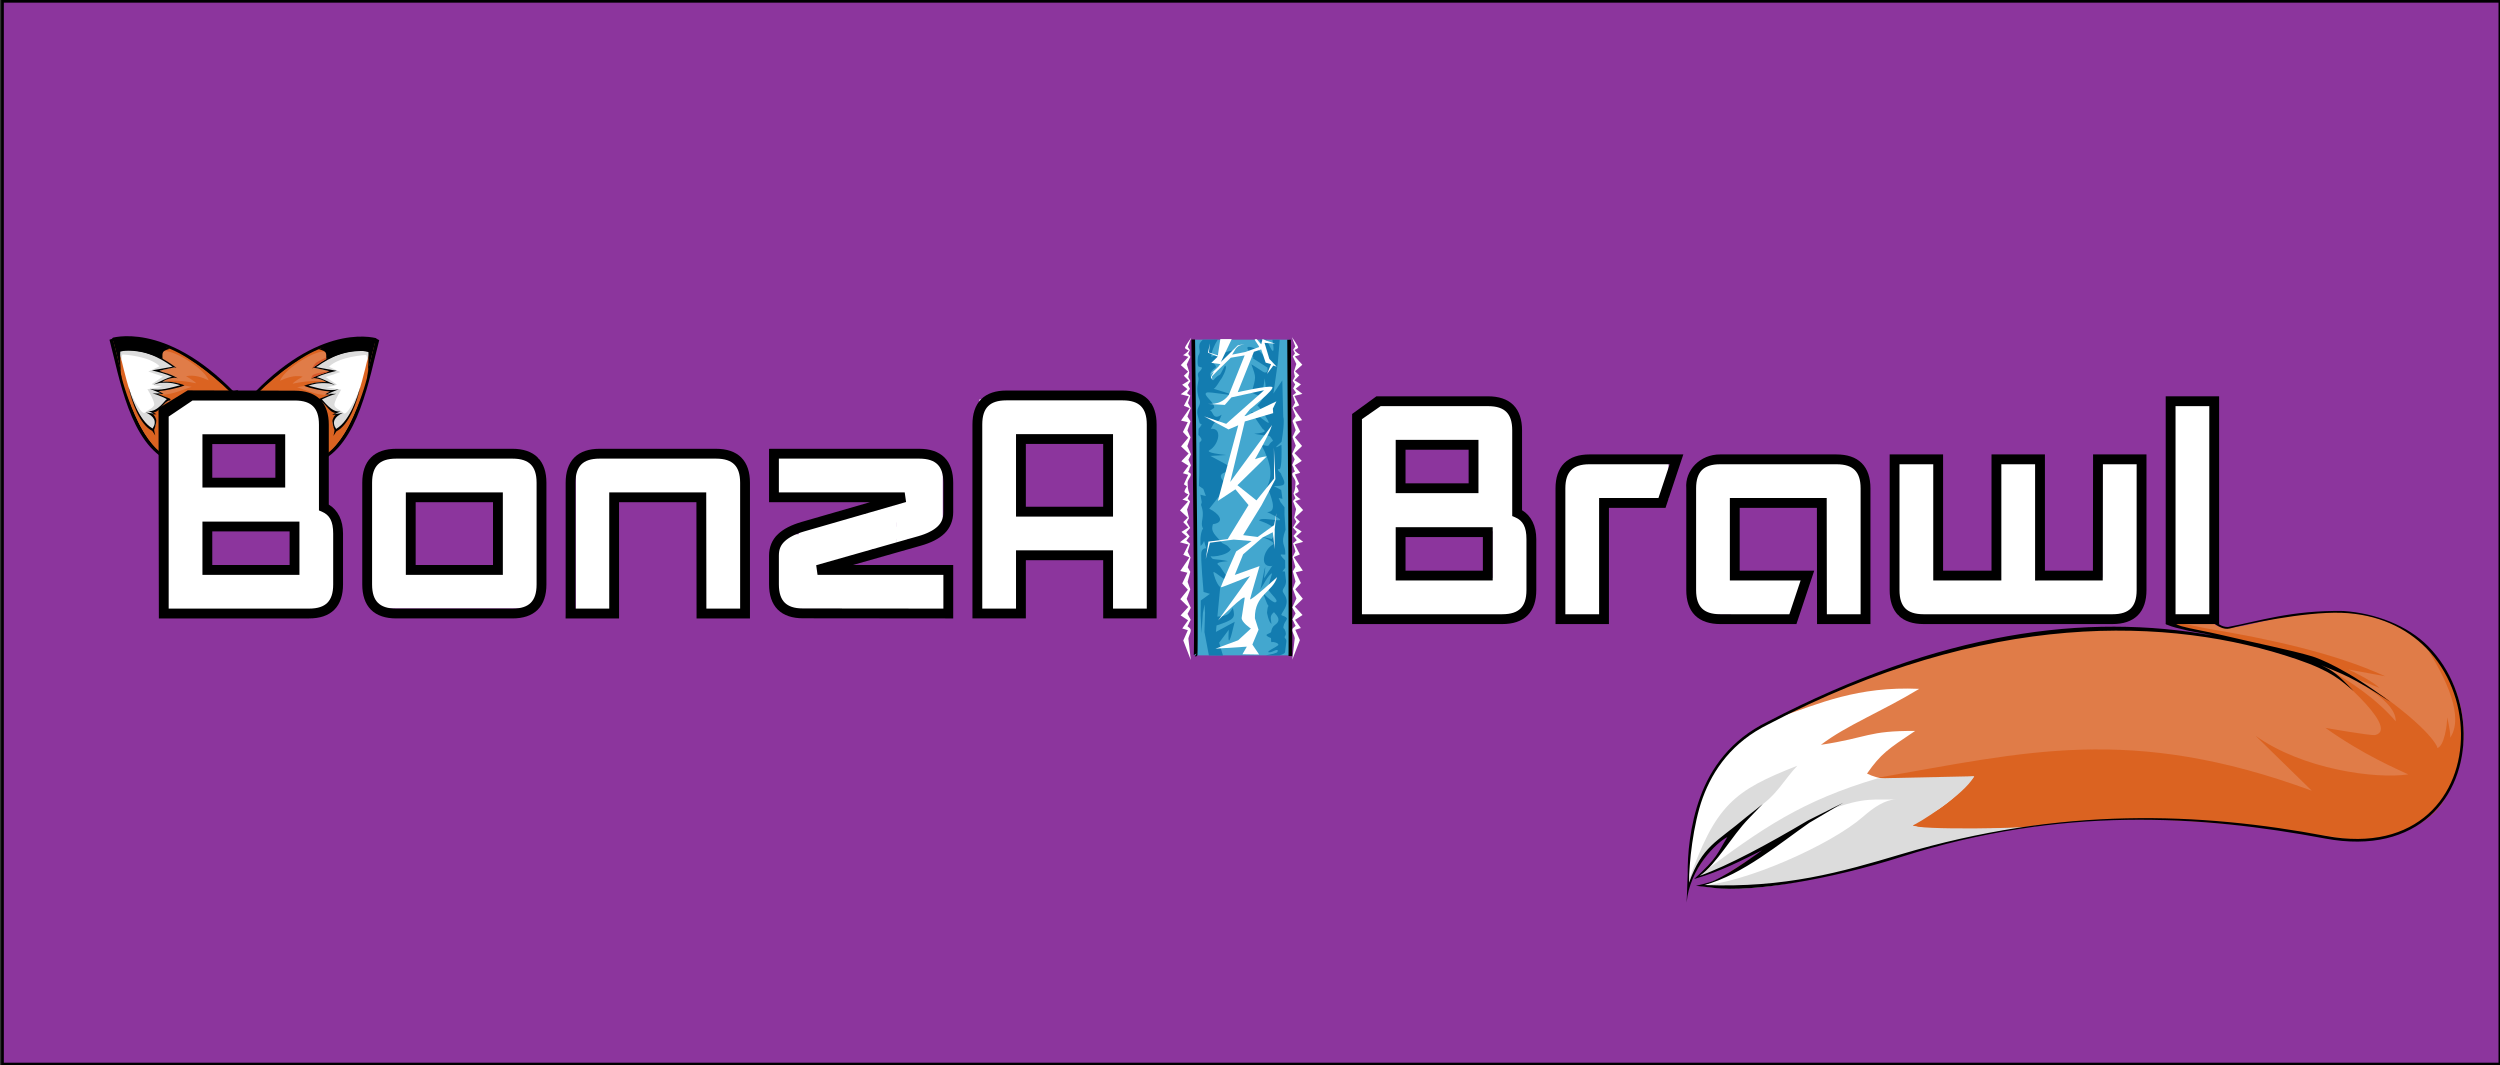<?xml version="1.0" encoding="UTF-8" standalone="no"?>
<!-- Created with Inkscape (http://www.inkscape.org/) -->

<svg
   xmlns:dc="http://purl.org/dc/elements/1.1/"
   xmlns:cc="http://creativecommons.org/ns#"
   xmlns:rdf="http://www.w3.org/1999/02/22-rdf-syntax-ns#"
   xmlns:svg="http://www.w3.org/2000/svg"
   xmlns="http://www.w3.org/2000/svg"
   xmlns:sodipodi="http://sodipodi.sourceforge.net/DTD/sodipodi-0.dtd"
   xmlns:inkscape="http://www.inkscape.org/namespaces/inkscape"
   width="941"
   height="401"
   viewBox="0 0 941 401"
   id="svg2"
   version="1.1"
   inkscape:version="0.48.4 r9939"
   sodipodi:docname="bonzailogo.svg">
  <rect x="0" y="0" width="941" height="401" fill="#333333" stroke="none"/>
  <defs
     id="defs4" />
  <sodipodi:namedview
     id="base"
     pagecolor="#ffffff"
     bordercolor="#666666"
     borderopacity="1.0"
     inkscape:pageopacity="0.0"
     inkscape:pageshadow="2"
     inkscape:zoom="2.8284271"
     inkscape:cx="87.139323"
     inkscape:cy="245.73053"
     inkscape:document-units="px"
     inkscape:current-layer="layer3"
     showgrid="false"
     units="pt"
     inkscape:window-width="1855"
     inkscape:window-height="1056"
     inkscape:window-x="65"
     inkscape:window-y="24"
     inkscape:window-maximized="1"
     showguides="true"
     inkscape:guide-bbox="true"
     height="297.64pt"
     fit-margin-top="0"
     fit-margin-left="0"
     fit-margin-right="0"
     fit-margin-bottom="0" />
  <g
     inkscape:groupmode="layer"
     id="layer3"
     inkscape:label="bg1"
     transform="translate(39.5,-0.5)"
     style="display:inline">
    <rect
       style="fill:#8c359d;fill-opacity:1;stroke:#000000;stroke-opacity:1"
       id="rect4165"
       width="940"
       height="400"
       x="-901.442"
       y="1"
       transform="scale(-1,1)" />
  </g>
  <g
     inkscape:groupmode="layer"
     id="layer4"
     inkscape:label="bg2"
     style="display:none"
     transform="translate(39.5,-0.5)">
    <rect
       style="fill:#5bcf46;fill-opacity:1;stroke:#000000;stroke-opacity:1"
       id="rect4168"
       width="892"
       height="390"
       x="-6"
       y="-3" />
    <rect
       style="fill:#ffffff;fill-opacity:1;stroke:none"
       id="rect3915"
       width="15.733"
       height="55.861"
       x="175.893"
       y="175.066"
       transform="translate(0,-4.2857143e-6)" />
    <rect
       style="fill:#ffffff;fill-opacity:1;stroke:none"
       id="rect3917"
       width="60.811"
       height="13.258"
       x="178.721"
       y="173.298"
       transform="translate(0,-4.2857143e-6)" />
    <rect
       style="fill:#ffffff;fill-opacity:1;stroke:none"
       id="rect3919"
       width="15.91"
       height="47.023"
       x="225.037"
       y="184.612"
       transform="translate(0,-4.2857143e-6)" />
    <rect
       style="fill:#ffffff;fill-opacity:1;stroke:none"
       id="rect4036"
       width="16.087"
       height="55.685"
       x="558.438"
       y="175.773"
       transform="translate(0,-4.2857143e-6)" />
    <rect
       style="fill:#ffffff;fill-opacity:1;stroke:none"
       id="rect4040"
       width="34.648"
       height="14.142"
       x="561.266"
       y="172.591"
       transform="translate(0,-4.2857143e-6)" />
    <rect
       style="fill:#ffffff;fill-opacity:1;stroke:none"
       id="rect4044"
       width="5.127"
       height="13.081"
       x="594.5"
       y="170.116"
       transform="translate(0,-4.2857143e-6)" />
    <rect
       style="fill:#ffffff;fill-opacity:1;stroke:none"
       id="rect4056"
       width="17.147"
       height="58.69"
       x="683.065"
       y="171.176"
       transform="translate(0,-4.2857143e-6)"
       ry="5.127" />
    <rect
       style="fill:#ffffff;fill-opacity:1;stroke:none"
       id="rect4058"
       width="83.085"
       height="16.971"
       x="692.611"
       y="214.31"
       transform="translate(0,-4.2857143e-6)"
       ry="5.127" />
    <rect
       style="fill:#ffffff;fill-opacity:1;stroke:none"
       id="rect4060"
       width="15.556"
       height="47.553"
       x="722.84"
       y="171.176"
       transform="translate(0,-4.2857143e-6)"
       ry="5.127" />
    <rect
       style="fill:#ffffff;fill-opacity:1;stroke:none"
       id="rect4062"
       width="15.733"
       height="52.326"
       x="761.024"
       y="171.176"
       transform="translate(0,-4.2857143e-6)"
       ry="5.127" />
    <rect
       style="fill:#ffffff;fill-opacity:1;stroke:none"
       id="rect4064"
       width="16.794"
       height="84.146"
       x="786.656"
       y="148.372"
       transform="translate(0,-4.2857143e-6)"
       ry="5.127" />
    <rect
       y="-3"
       x="-6"
       height="390"
       width="892"
       id="rect4179"
       style="fill:#5bcf46;fill-opacity:1;stroke:#000000;stroke-opacity:1" />
  </g>
  <g
     inkscape:groupmode="layer"
     id="layer2"
     inkscape:label="Ears"
     style="display:inline"
     transform="translate(39.5,-0.5)">
    <path
       style="fill:#e07c48;fill-opacity:1;fill-rule:evenodd;stroke:#000000;stroke-width:1.361;stroke-linecap:butt;stroke-linejoin:miter;stroke-miterlimit:4;stroke-opacity:1;stroke-dasharray:none"
       d="m 56.873,148.64 c 25.937,-26.66 45.638,-20.04 45.643,-20.031 -3.606,13.634 -7.633,39.032 -22.589,45.33 -4.503,-10.467 -16.125,-23.634 -23.054,-25.299 z"
       id="path3362"
       inkscape:connector-curvature="0"
       sodipodi:nodetypes="cccc" />
    <path
       style="fill:#db6321;fill-opacity:1;fill-rule:evenodd;stroke:none"
       d="m 82.922,132.888 c -2.998,-0.91 -14.93,5.837 -17.038,10.934 2.523,-1.138 5.331,-2.215 8.538,-1.572 -3.054,1.763 -4.175,2.81 -3.621,2.634 2.046,-0.372 7.676,-1.609 12.861,-0.542 l -11.335,1.895 c 5.141,1.735 8.304,3.417 12.585,2.745 -2.092,1.684 -5.461,3.946 -8.557,3.967 3.351,0.927 6.109,-3.557 11.376,-0.381 l 0.044,5.551 12.138,-24.998 -0.992,8.443 c -1.605,7.356 -8.964,28.647 -18.446,31.199 -5.813,-9.127 -11.749,-20.094 -23.306,-23.92 8.276,-8.264 19.402,-16.111 25.33,-17.524 z"
       id="path4178"
       inkscape:connector-curvature="0"
       sodipodi:nodetypes="cccccccccccccccc" />
    <path
       style="fill:#ffffff;fill-opacity:1;fill-rule:evenodd;stroke:none"
       d="m 83.461,135.77 7.106,-3.16 9.012,-0.054 c -1.74,6.775 -5.246,25.888 -12.685,29.615 -1.897,-1.756 -1.614,-4.86 1.945,-6.024 0.211,-0.069 -2.427,0.491 -2.443,0.27 -0.081,-0.032 1.797,-1.009 1.712,-0.943 -2.163,1.665 -5.546,-4.03 -7.502,-4.211 0.818,-0.681 3.806,-1.643 4.493,-2.271 0.226,-0.207 -1.508,-0.124 -1.437,-0.269 -0.145,-0.142 0.915,-0.596 1.107,-0.62 2.707,-0.351 -6.097,-1.745 -8.77,-2.442 2.266,-1.045 4.879,-1.515 7.925,-1.268 -1.186,-0.842 -2.742,-1.44 -4.581,-1.766 0.523,-1.334 8.177,-2.242 4.799,-2.574 l -5.188,-1.222 z"
       id="path4176"
       inkscape:connector-curvature="0"
       sodipodi:nodetypes="ccccscscscscccccc" />
    <path
       style="fill:#dcdcdc;fill-opacity:1;stroke:none"
       d="m 98.611,136.733 c -0.139,0.46 0.487,-1.297 -0.3,-2.632 0,0 -10.091,0.505 -13.975,4.444 l 4.243,1.989 -5.48,1.9 4.231,2.839 c -1.315,0.689 -2.629,0.67 -3.944,1.006 l 5.538,0.913 c 0,0 -2.847,4.572 -2.532,5.915 0.243,1.039 2.276,1.967 2.276,1.967 0,0 1.001,0.816 1.308,0.992 1.555,0.891 5.844,-8.653 5.738,-8.738 -0.672,3.041 -3.199,11.012 -8.887,14.928 -0.514,-1.504 -1.342,-2.661 -0.118,-4.77 0.145,-0.249 0.635,-0.607 0.5,-0.839 -0.076,-0.13 -0.787,-0.13 -0.798,-0.269 -0.017,-0.218 0.498,-0.575 0.428,-0.674 -0.255,-0.362 -0.783,-0.016 -0.959,-0.207 -2.448,-2.65 -3.951,-3.072 -4.323,-4.786 -0.185,-0.851 4.045,-0.9 3.798,-1.732 -0.053,-0.178 -1.576,0.082 -1.632,-0.095 -0.097,-0.306 1.477,-0.785 1.277,-1.04 -0.344,-0.438 -8.684,-1.28 -8.505,-2.224 0.161,-0.847 7.774,-1.306 7.38,-1.432 -0.309,-0.099 -4.626,-1.461 -4.609,-1.786 0.043,-0.809 5.869,-1.544 5.927,-2.351 0.042,-0.588 -5.975,-0.781 -6.513,-1.242 l 12.021,-7.336 c 4.362,0.301 10.915,-4.659 7.911,5.259 z"
       id="path4063"
       inkscape:connector-curvature="0"
       sodipodi:nodetypes="ccccccccscsccsssssssssssssccsc" />
    <path
       style="fill:#000000;fill-opacity:1;fill-rule:evenodd;stroke:none"
       d="m 101.884,128.717 c -10.136,-1.262 -13.263,-0.656 -21.358,3.223 2.866,0.858 2.877,1.098 2.762,3.896 4.933,-2.148 10.615,-4.298 15.882,-2.814 0,0 0.174,6.32 -0.575,10.857 1.384,-5.766 -0.987,1.002 3.288,-15.163 z"
       id="path4174"
       inkscape:connector-curvature="0"
       sodipodi:nodetypes="cccccc" />
    <path
       sodipodi:nodetypes="cccccccccccccscscccccccccscccccccccccccccccccccccccccc"
       inkscape:connector-curvature="0"
       id="path4172"
       d="m 98.94,132.141 c -9.064,-0.369 -14.048,2.078 -20.207,6.433 -0.012,0.007 -0.759,0.555 -0.66,0.612 -0.051,0.044 0.659,-0.342 0.656,-0.275 2.017,0.399 4.019,0.925 5.719,1.279 -2.026,1.082 -3.185,0.652 -6.907,2.835 -0.054,0.034 1.306,-0.267 1.287,-0.207 1.33,0.123 3.312,0.667 4.535,1.507 -3.872,-0.135 -5.782,0.526 -7.745,1.118 -0.023,0.004 -0.045,0.012 -0.066,0.023 -0.012,0.007 -0.024,0.017 -0.035,0.027 -0.043,0.038 -0.526,0.168 -0.536,0.225 2.415,1.053 7.351,1.972 9.741,2.165 0,0 -1.318,0.697 -1.779,1.004 -0.217,0.144 2.068,-0.035 1.859,0.123 -0.169,0.127 -4.174,1.577 -4.341,1.71 -0.479,0.381 0.387,-0.208 -0.111,0.173 -0.016,0.017 -0.029,0.037 -0.039,0.058 -0.02,0.026 -0.035,0.057 -0.043,0.089 -0.01,0.03 -0.014,0.061 -0.012,0.093 0.01,0.052 0.037,0.1 0.077,0.136 0.008,0.013 0.017,0.024 0.027,0.035 0.035,0.026 0.077,0.043 0.12,0.048 2.433,0.359 3.723,4.369 6.25,4.575 l -1.18,0.642 c 0,0 1.939,0.143 1.568,0.091 -0.723,-0.102 -1.553,1.813 -1.506,2.337 0.084,1.127 0.33,2.253 0.819,3.43 0.048,0.169 -0.423,2.149 -0.423,2.149 0.116,-0.174 0.995,-1.586 1.125,-1.735 4.705,-2.329 7.759,-10.841 8.964,-16.596 -0.947,3.148 -3.719,12.593 -9.081,15.691 -1.731,-2.599 -0.607,-4.589 2.569,-6.04 -0.029,0.058 -2.894,0.474 -3.012,0.39 -0.02,-0.006 2.116,-0.938 2.095,-0.937 -3.454,0.632 -6.539,-4.396 -6.99,-4.413 -0.135,-0.146 3.753,-1.87 5.379,-2.205 0.01,-0.03 -3.198,0.012 -3.2,-0.019 -0.004,-0.023 4.198,-1.701 4.198,-1.701 -4.141,0.956 -7.833,-0.512 -11.455,-1.341 1.825,-0.585 3.549,-1.17 7.526,-0.894 0.304,-0.01 2.437,0.65 2.41,0.565 -2.458,-1.083 -4.975,-2.546 -6.835,-2.853 2.393,-1.155 5.024,-1.772 7.559,-2.429 -0.051,-0.007 -2.496,-0.432 -2.548,-0.439 l -5.2,-0.94 c 5.886,-4.101 10.684,-6.391 19.398,-6.036 0.03,0.01 0.061,0.014 0.093,0.012 0.064,-0.024 0.118,-0.075 0.144,-0.138 0.02,-0.026 0.035,-0.057 0.043,-0.089 3.55e-4,-0.033 -0.006,-0.066 -0.019,-0.097 -0.017,-0.058 -0.056,-0.109 -0.108,-0.14 -0.035,-0.026 -0.077,-0.042 -0.12,-0.047 z"
       style="font-size:medium;font-style:normal;font-variant:normal;font-weight:normal;font-stretch:normal;text-indent:0;text-align:start;text-decoration:none;line-height:normal;letter-spacing:normal;word-spacing:normal;text-transform:none;direction:ltr;block-progression:tb;writing-mode:lr-tb;text-anchor:start;baseline-shift:baseline;color:#000000;fill:#000000;fill-opacity:1;stroke:none;stroke-width:0.5;marker:none;visibility:visible;display:inline;overflow:visible;enable-background:accumulate;font-family:Sans;-inkscape-font-specification:Sans" />
    <path
       style="fill:#d6572b;fill-opacity:1;stroke:none"
       d="m 84.625,140.188 c 0,0.114 -4.506,0.508 -6.22,1.377 -0.489,0.248 -0.826,1.42 -0.826,1.42 l 1.39,-0.641 c 3.894,-1.636 3.615,-1.26 5.656,-2.156 z"
       id="path3963"
       inkscape:connector-curvature="0"
       sodipodi:nodetypes="csccc" />
    <path
       style="fill:#d6572b;fill-opacity:1;stroke:none;display:inline"
       d="m 83.281,135.639 c 0.001,0.156 0.067,-0.389 0.017,-0.557 -0.269,0.117 -2.904,1.245 -3.897,2.036 -0.428,0.341 -1.538,2.133 -1.538,2.133 l 1.629,-1.218 c 3.483,-2.214 1.971,-1.326 3.789,-2.394 z"
       id="path3963-6"
       inkscape:connector-curvature="0"
       sodipodi:nodetypes="ccscccc" />
    <path
       style="fill:#e07c48;fill-opacity:1;fill-rule:evenodd;stroke:#000000;stroke-width:1.361;stroke-linecap:butt;stroke-linejoin:miter;stroke-miterlimit:4;stroke-opacity:1;stroke-dasharray:none"
       d="M 48.071,148.484 C 22.134,121.824 2.434,128.444 2.429,128.453 c 3.606,13.634 7.633,39.032 22.589,45.33 4.503,-10.467 16.125,-23.634 23.054,-25.299 z"
       id="path3362-4"
       inkscape:connector-curvature="0"
       sodipodi:nodetypes="cccc" />
    <path
       style="fill:#db6321;fill-opacity:1;fill-rule:evenodd;stroke:none"
       d="m 22.023,132.731 c 2.998,-0.91 14.93,5.837 17.038,10.934 -2.523,-1.138 -5.331,-2.215 -8.538,-1.572 3.054,1.763 4.175,2.81 3.621,2.634 -2.046,-0.372 -7.676,-1.609 -12.861,-0.542 l 11.335,1.895 c -5.141,1.735 -8.304,3.417 -12.585,2.745 2.092,1.684 5.461,3.946 8.557,3.967 -3.351,0.927 -6.109,-3.557 -11.376,-0.381 l -0.044,5.551 -12.138,-24.998 0.992,8.443 c 1.605,7.356 8.964,28.647 18.446,31.199 5.813,-9.127 11.749,-20.094 23.306,-23.92 -8.276,-8.264 -19.402,-16.111 -25.33,-17.524 z"
       id="path4178-7"
       inkscape:connector-curvature="0"
       sodipodi:nodetypes="cccccccccccccccc" />
    <path
       style="fill:#ffffff;fill-opacity:1;fill-rule:evenodd;stroke:none"
       d="m 21.483,135.614 -7.106,-3.16 -9.012,-0.054 c 1.74,6.775 5.246,25.888 12.685,29.615 1.897,-1.756 1.614,-4.86 -1.945,-6.024 -0.211,-0.069 2.427,0.491 2.443,0.27 0.081,-0.032 -1.797,-1.009 -1.712,-0.943 2.163,1.665 5.546,-4.03 7.502,-4.211 -0.818,-0.681 -3.806,-1.643 -4.493,-2.271 -0.226,-0.207 1.508,-0.124 1.437,-0.269 0.145,-0.142 -0.915,-0.596 -1.107,-0.62 -2.707,-0.351 6.097,-1.745 8.77,-2.442 -2.266,-1.045 -4.879,-1.515 -7.925,-1.268 1.186,-0.842 2.742,-1.44 4.581,-1.766 -0.523,-1.334 -8.177,-2.242 -4.799,-2.574 l 5.188,-1.222 z"
       id="path4176-7"
       inkscape:connector-curvature="0"
       sodipodi:nodetypes="ccccscscscscccccc" />
    <path
       style="fill:#dcdcdc;fill-opacity:1;stroke:none;display:inline"
       d="m 6.602,133.915 c 0,0 10.091,0.505 13.975,4.444 l -4.243,1.989 5.48,1.9 -4.231,2.839 c 1.315,0.689 2.629,0.67 3.944,1.006 l -5.538,0.913 c 0,0 2.847,4.572 2.532,5.915 -0.243,1.039 -2.276,1.967 -2.276,1.967 0,0 -1.001,0.816 -1.308,0.992 -1.555,0.891 -5.844,-8.653 -5.738,-8.738 0.672,3.041 3.199,11.012 8.887,14.928 0.514,-1.504 1.342,-2.661 0.118,-4.77 -0.145,-0.249 -0.635,-0.607 -0.5,-0.839 0.076,-0.13 0.787,-0.13 0.798,-0.269 0.017,-0.218 -0.498,-0.575 -0.428,-0.674 0.255,-0.362 0.783,-0.016 0.959,-0.207 2.448,-2.65 3.951,-3.072 4.323,-4.786 0.185,-0.851 -4.045,-0.9 -3.798,-1.732 0.053,-0.178 1.576,0.082 1.632,-0.095 0.097,-0.306 -1.477,-0.785 -1.277,-1.04 0.344,-0.438 8.684,-1.28 8.505,-2.224 -0.161,-0.847 -7.774,-1.306 -7.38,-1.432 0.309,-0.099 4.626,-1.461 4.609,-1.786 -0.043,-0.809 -5.869,-1.544 -5.927,-2.351 -0.042,-0.588 5.975,-0.781 6.513,-1.242 L 14.213,131.288 c -4.362,0.301 -10.86,-4.714 -7.856,5.204 0.158,-1.15 -0.313,-1.554 0.244,-2.577 z"
       id="path4063-8"
       inkscape:connector-curvature="0"
       sodipodi:nodetypes="cccccccscsccssssssssssssscccc" />
    <path
       style="fill:#000000;fill-opacity:1;fill-rule:evenodd;stroke:none"
       d="m 3.061,128.56 c 10.136,-1.262 13.263,-0.656 21.358,3.223 -2.866,0.858 -2.877,1.098 -2.762,3.896 -4.933,-2.148 -10.615,-4.298 -15.882,-2.814 0,0 -0.174,6.32 0.575,10.857 -1.384,-5.766 0.987,1.002 -3.288,-15.163 z"
       id="path4174-0"
       inkscape:connector-curvature="0"
       sodipodi:nodetypes="cccccc" />
    <path
       sodipodi:nodetypes="cccccccccccccscscccccccccscccccccccccccccccccccccccccc"
       inkscape:connector-curvature="0"
       id="path4172-4"
       d="m 6.005,131.985 c 9.064,-0.369 14.048,2.078 20.207,6.433 0.012,0.007 0.759,0.555 0.66,0.612 0.051,0.044 -0.659,-0.342 -0.656,-0.275 -2.017,0.399 -4.019,0.925 -5.719,1.279 2.026,1.082 3.185,0.652 6.907,2.835 0.054,0.034 -1.306,-0.267 -1.287,-0.207 -1.33,0.123 -3.312,0.667 -4.535,1.507 3.872,-0.135 5.782,0.526 7.745,1.118 0.023,0.004 0.045,0.012 0.066,0.023 0.012,0.007 0.024,0.017 0.035,0.027 0.043,0.038 0.526,0.168 0.536,0.225 -2.415,1.053 -7.351,1.972 -9.741,2.165 0,0 1.318,0.697 1.779,1.004 0.217,0.144 -2.068,-0.035 -1.859,0.123 0.169,0.127 4.174,1.577 4.341,1.71 0.479,0.381 -0.387,-0.208 0.111,0.173 0.016,0.017 0.029,0.037 0.039,0.058 0.02,0.026 0.035,0.057 0.043,0.089 0.01,0.03 0.014,0.061 0.012,0.093 -0.01,0.052 -0.037,0.1 -0.077,0.136 -0.008,0.013 -0.017,0.024 -0.027,0.035 -0.035,0.026 -0.077,0.043 -0.12,0.048 -2.433,0.359 -3.723,4.369 -6.25,4.575 l 1.18,0.642 c 0,0 -1.939,0.143 -1.568,0.091 0.723,-0.102 1.553,1.813 1.506,2.337 -0.084,1.127 -0.33,2.253 -0.819,3.43 -0.048,0.169 0.423,2.149 0.423,2.149 -0.116,-0.174 -0.995,-1.586 -1.125,-1.735 -4.705,-2.329 -7.759,-10.841 -8.964,-16.596 0.947,3.148 3.719,12.593 9.081,15.691 1.731,-2.599 0.607,-4.589 -2.569,-6.04 0.029,0.058 2.894,0.474 3.012,0.39 0.02,-0.006 -2.116,-0.938 -2.095,-0.937 3.454,0.632 6.539,-4.396 6.99,-4.413 0.135,-0.146 -3.753,-1.87 -5.379,-2.205 -0.01,-0.03 3.198,0.012 3.2,-0.019 0.004,-0.023 -4.198,-1.701 -4.198,-1.701 4.141,0.956 7.833,-0.512 11.455,-1.341 -1.825,-0.585 -3.549,-1.17 -7.526,-0.894 -0.304,-0.01 -2.437,0.65 -2.41,0.565 2.458,-1.083 4.975,-2.546 6.835,-2.853 -2.393,-1.155 -5.024,-1.772 -7.559,-2.429 0.051,-0.007 2.496,-0.432 2.548,-0.439 l 5.2,-0.94 c -5.886,-4.101 -10.684,-6.391 -19.398,-6.036 -0.03,0.01 -0.061,0.014 -0.093,0.012 -0.064,-0.024 -0.118,-0.075 -0.144,-0.138 -0.02,-0.026 -0.035,-0.057 -0.043,-0.089 -3.55e-4,-0.033 0.006,-0.066 0.019,-0.097 0.017,-0.058 0.056,-0.109 0.108,-0.14 0.035,-0.026 0.077,-0.042 0.12,-0.047 z"
       style="font-size:medium;font-style:normal;font-variant:normal;font-weight:normal;font-stretch:normal;text-indent:0;text-align:start;text-decoration:none;line-height:normal;letter-spacing:normal;word-spacing:normal;text-transform:none;direction:ltr;block-progression:tb;writing-mode:lr-tb;text-anchor:start;baseline-shift:baseline;color:#000000;fill:#000000;fill-opacity:1;stroke:none;stroke-width:0.5;marker:none;visibility:visible;display:inline;overflow:visible;enable-background:accumulate;font-family:Sans;-inkscape-font-specification:Sans" />
  </g>
  <g
     inkscape:groupmode="layer"
     id="layer5"
     inkscape:label="tail"
     style="display:inline"
     transform="translate(39.5,-0.5)">
    <path
       style="fill:#efbda3;fill-opacity:0;fill-rule:evenodd;stroke:none"
       d="m 609.882,316.01 c -3.769,-9.398 4.125,-38.806 18.892,-45.164 24.355,-10.178 47.368,-14.604 69.79,-12.543 18.237,7.83 37.83,8.424 14.07,30.253 l 7.738,14.99 c 15.158,8.262 -86.393,23.691 -105.271,21.672 l 33.897,-21.197 -37.304,14.763 16.175,-20.86 c -5.305,3.881 -13.6,10.534 -17.988,18.085 z"
       id="path4286"
       inkscape:connector-curvature="0"
       sodipodi:nodetypes="cccccccccc" />
    <path
       style="fill:#efbda3;fill-opacity:0;fill-rule:evenodd;stroke:none"
       d="m 630.63,269.808 c 25.432,-22.933 106.594,-39.185 165.756,-31.529 -5.888,-3.174 -15.317,0.857 -18.841,-2.907 l 15.5,-3 c 2.534,8.426 29.868,-0.995 45.875,-2 31.372,3.397 55.778,76.283 7.125,84.945 -11.527,4.699 -23.942,-8.316 -84.974,-6.299 -23.173,0.766 -54.1,6.023 -85.346,9.763 4.905,-2.952 15.54,-9.653 21.261,-15.172 -18.784,4.113 -27.202,3.098 -34.777,1.861 l 47.719,-26.3 c -11.892,-1.913 -45.136,14.671 -56.572,13.856 4.615,-3.738 9.47,-18.509 20.709,-32.506 -13.085,-0.941 -33.226,6.853 -43.435,9.29 z"
       id="path4290"
       inkscape:connector-curvature="0"
       sodipodi:nodetypes="ccccccsccccccc" />
    <path
       style="fill:#e07c48;fill-opacity:1;stroke:none"
       d="m 776.25,233.75 c -1.476,2.764 38.164,9 51.75,15.75 -56.274,-19.714 -120.727,-19.189 -202.25,23.25 -27.482,13.449 -29.846,46.308 -29.634,60.642 8.266,-15.377 11.696,-17.283 22.134,-25.142 l -17.371,21.419 C 612.137,327.096 625.905,318.88 641.25,309.75 l -35.487,22.732 c 35.254,-1.396 47.289,-2.092 70.121,-9.836 60.401,-20.486 112.347,-15.587 159.679,-6.914 68.973,12.639 70.374,-87.513 -0.141,-84.861 -22.683,0.853 -37.513,10.148 -42.172,3.629 z"
       id="path3239"
       inkscape:connector-curvature="0"
       sodipodi:nodetypes="ccccccccssscc"
       transform="translate(0,-4.2857143e-6)" />
    <path
       style="fill:#db6321;fill-opacity:1;stroke:none"
       d="m 706.75,292.75 c 55.558,-9.584 95.029,-20.262 163.418,4.885 l -21.208,-20.721 c 17.655,12.668 45.28,16.408 57.503,14.564 -3.954,-1.895 -16.735,-7.226 -31.178,-17.51 0,0 17.35,3.072 18.801,2.689 C 904.035,274.031 875.218,250.362 874,250.5 c 10.916,5.959 20.595,12.691 27.75,21 0.164,-7.237 -12.574,-13.968 -24,-20.75 L 897,262 c 19.749,14.264 21.657,20.948 19.98,19.69 3.223,-0.236 4.177,-9.681 4.144,-11.758 0.636,2.76 1.738,8.283 0.775,8.219 6.136,-7.955 -1.602,-23.247 -7.73,-33.025 11.789,9.727 17.697,33.66 6.258,55.072 C 915.84,308.785 905.359,314.817 889,316.5 801.24,303.567 769.149,304.924 689.75,328.75 z"
       id="path4035"
       inkscape:connector-curvature="0"
       transform="translate(-39.5,0.5)"
       sodipodi:nodetypes="cccccsccccccccsccc" />
    <path
       style="fill:#ffffff;fill-opacity:1;stroke:none"
       d="m 635.5,333.125 c 0.883,-44.137 16.919,-54.456 33.75,-63 15.534,-5.312 29.893,-11.884 53.147,-10.837 -14.207,8.633 -27.212,13.607 -37.011,21.062 17.865,-2.685 17.604,-5.346 35.469,-5.222 -10.285,6.877 -12.825,8.527 -18.11,16.046 8.506,4.302 22.321,2.172 40.264,1.148 -12.214,14.047 -17.508,13.674 -23.6,18.468 17.174,3.854 26.28,0.626 41.863,0.821 -48.377,4.755 -63.219,23.243 -121.022,21.89 13.32,-4.447 21.531,-11.66 31.125,-18.125 l -32,14.75 c 6.458,-4.927 9.071,-11.296 13.125,-17.125 -5.285,4.596 -9.429,2.881 -17,20.125 z"
       id="path4033"
       inkscape:connector-curvature="0"
       transform="translate(-39.5,0.5)"
       sodipodi:nodetypes="cccccccccccccc" />
    <path
       style="fill:#db6321;fill-opacity:1;stroke:none;display:inline"
       d="m 776.563,234.938 c 21.533,5.673 44.202,10.587 63.125,18 l 16.487,6.509 c -3.005,-2.662 -8.005,-5.198 -11.692,-6.951 l 13.837,2.563 c -19.623,-8.979 -44.72,-14.209 -65.758,-17.746 -5.26,-0.846 -9.558,-2.415 -16,-2.375 z"
       id="path4037"
       inkscape:connector-curvature="0"
       sodipodi:nodetypes="ccccccc" />
    <path
       style="fill:#dcdcdc;fill-opacity:1;stroke:none"
       d="m 635.25,332.625 c 10.369,-29.765 17.348,-35.02 41.272,-44.409 -5.174,5.428 -7.558,11.089 -15.522,16.284 -8.528,8.786 -16.336,9.885 -25.75,28.125 z"
       id="path4057"
       inkscape:connector-curvature="0"
       transform="translate(-39.5,0.5)"
       sodipodi:nodetypes="cccc" />
    <path
       style="fill:#dcdcdc;fill-opacity:1;stroke:none"
       d="m 638.783,330.113 c 24.595,-18.6 39.668,-28.769 67.968,-37.145 L 743.096,292.173 c -3.758,7.113 -22.123,18.429 -23.069,18.429 0.011,1.955 46.785,1.202 46.481,0.195 -45.118,5.274 -92.426,29.074 -126.664,22.586 16.877,-0.958 49.355,-15.41 61.43,-25.986 4.028,-3.529 8.112,-6.29 12.374,-6.541 -7.327,0.515 -11.335,-1.382 -25.809,4.331 -16.288,8.391 -30.655,19.28 -49.056,24.926 z"
       id="path4059"
       inkscape:connector-curvature="0"
       transform="translate(-39.5,0.5)"
       sodipodi:nodetypes="ccccccsccc" />
    <path
       style="font-size:medium;font-style:normal;font-variant:normal;font-weight:normal;font-stretch:normal;text-indent:0;text-align:start;text-decoration:none;line-height:normal;letter-spacing:normal;word-spacing:normal;text-transform:none;direction:ltr;block-progression:tb;writing-mode:lr-tb;text-anchor:start;baseline-shift:baseline;color:#000000;fill:#000000;fill-opacity:1;stroke:none;stroke-width:1px;marker:none;visibility:visible;display:inline;overflow:visible;enable-background:accumulate;font-family:Sans;-inkscape-font-specification:Sans"
       d="m 842.5,230.469 c -19.829,-0.284 -31.717,3.875 -43.379,6.02 -2.616,0.055 -4.113,-1.62 -5.371,-2.521 l -0.125,-0.062 -0.125,-0.031 -17,-0.75 -0.312,0 -0.156,0.281 c -0.105,0.198 -0.133,0.451 -0.062,0.656 0.071,0.205 -0.363,1.292 -0.219,1.427 2.958,1.246 4.499,1.395 6.126,1.854 2.98,0.864 7.357,1.354 11.719,2.406 -48.058,-8.646 -102.499,-1.579 -167.844,32.438 -13.864,6.784 -21.337,17.498 -25.281,28.281 -3.944,10.784 -4.83,21.914 -4.723,29.109 l -0.402,10.641 c 1.145,-12.874 11.264,-22.632 15.333,-24.641 -3.755,5.986 -3.518,7.647 -12.521,15.797 10.63,-3.094 18.202,-7.169 25.577,-10.814 0,0 -11.534,8.471 -18.015,11.376 -2.173,0.974 -6.866,1.972 -6.866,1.972 l 6.882,0.821 C 619.706,336.399 648.787,331.745 676.25,323 c 59.966,-19.096 112.298,-15.704 159.438,-6.875 17.579,3.292 30.727,-0.689 39.406,-8.469 8.68,-7.78 12.868,-19.316 12.719,-31.125 -0.149,-11.809 -4.628,-23.899 -13.375,-32.781 -7.653,-7.772 -19.831,-12.471 -31.938,-13.281 z m -0.719,0.688 c 13.811,0.484 24.458,5.685 31.938,13.281 8.548,8.681 12.948,20.53 13.094,32.094 0.146,11.564 -3.943,22.817 -12.375,30.375 -8.432,7.558 -21.214,11.468 -38.562,8.219 -47.24,-8.847 -99.419,-11.077 -159.906,6.938 -22.611,6.734 -43.389,12.706 -73.909,11.565 14.646,-4.035 28.418,-15.773 39.659,-23.565 l 0.031,0 12.622,-7.447 -13.154,6.604 c -0.008,0.005 -0.023,-0.005 -0.031,0 l -0.219,0.125 c -14.529,8.622 -29.948,16.993 -40.719,20.812 6.396,-4.44 11.947,-14.843 18.531,-21.625 l 0.062,-0.062 5.203,-5.391 c -0.035,0.026 -5.919,4.709 -5.953,4.734 -11.978,10.101 -16.695,10.948 -21.847,24.919 -0.023,-7.101 1.525,-21.982 5.16,-31.919 3.878,-10.603 11.163,-21.054 24.781,-27.719 81.626,-42.905 151.195,-40.724 198.857,-24.447 13.334,4.554 16.604,8.042 21.347,11.952 -6.021,-6.41 -7.974,-7.768 -12.302,-9.796 7.219,3.122 11.5,4.176 26.173,13.93 -16.696,-12.583 -27.006,-16.431 -29.475,-17.183 -7.572,-2.305 -22.609,-5.286 -33.975,-8.018 -5.713,-1.373 -11.664,-2.306 -15.363,-3.378 -1.85,-0.536 -2.622,-1.352 -3.543,-1.778 -0.172,-0.079 -0.213,-0.114 -0.344,-0.188 l 15.844,0.688 0.031,0 c 1.537,0.996 3.886,2.853 6.391,2.177 5.719,-1.544 27.867,-6.361 41.953,-5.895 z"
       id="path3239-8"
       inkscape:connector-curvature="0"
       sodipodi:nodetypes="cccccccccccccscccccscssssssccssssscccccccccccccscscccsssccccscc" />
  </g>
  <g
     inkscape:groupmode="layer"
     id="layer6"
     inkscape:label="Laser"
     style="display:inline"
     transform="translate(39.5,-0.5)">
    <g
       id="g4045">
      <rect
         y="128.355"
         x="410.173"
         height="118.826"
         width="35.553"
         id="rect3961"
         style="fill:#43a7cf;fill-opacity:1;stroke:none" />
      <path
         sodipodi:nodetypes="cc"
         inkscape:connector-curvature="0"
         id="path4066"
         d="m 409.635,128.273 c 1.442,119.151 0.879,118.823 0.879,118.823"
         style="fill:none;stroke:#000000;stroke-width:1.38px;stroke-linecap:butt;stroke-linejoin:miter;stroke-opacity:1" />
      <path
         sodipodi:nodetypes="cc"
         inkscape:connector-curvature="0"
         id="path4066-3"
         d="m 445.711,128.384 c 0.735,113.583 0.47,119.063 0.47,119.063"
         style="fill:none;stroke:#000000;stroke-width:1.38px;stroke-linecap:butt;stroke-linejoin:miter;stroke-opacity:1" />
      <path
         sodipodi:nodetypes="cssssssccccccccccccccscccccccccccccccccccscscssccccccccsccccsscssssssscccsc"
         inkscape:connector-curvature="0"
         id="path4086"
         d="m 411.988,130.192 c -0.351,1.736 0.591,2.658 -0.363,4.014 -0.374,0.532 -0.572,3.989 0.049,4.294 0.22,0.108 1.335,0.292 1.275,0.456 -0.699,1.903 -2.118,1.315 -1.347,3.73 0.355,1.111 -1.402,4.028 0.354,8.232 0.941,2.253 -1.426,2.767 -0.665,5.843 l 0.737,2.978 c 0.33,0.677 1.68,-0.245 -0.359,2.138 l -0.097,2.328 c 2.219,2.21 0.696,2.282 0.416,2.945 l -0.078,11.923 -0.131,4.35 1.655,1.109 0.951,2.698 -2.053,-0.536 0.515,2.823 -0.282,1.036 c 1.777,4.686 -0.624,6.355 0.761,8.922 -1.285,1.661 -1.009,6.334 -0.891,6.515 2.017,-1.668 0.63,-3.529 2.078,0.916 0,0 -1.495,-0.278 -1.827,1.577 -0.332,1.855 0.831,14.84 0.831,14.84 l 2.397,0.701 -3.42,2.481 -0.056,5.719 0.318,6.664 0.511,-7.674 0.651,-3.172 0.16,3.131 -0.229,7.176 1.678,8.861 5.3,0.043 -1.446,-4.844 3.62,-4.856 c -0.421,6.633 0.468,4.693 2.238,-3.002 l -7.07,3.797 0.233,-2.405 c 6.536,-2.229 7.234,-2.682 6.147,-6.629 -1.492,2.289 -1.742,3.014 -5.824,3.294 l 1.073,-11.087 c -1.403,-1.133 -2.643,-5.133 -2.55,-5.639 0.13,-0.705 5.834,4.449 6.673,4.04 0,0 -2.841,-4.211 -4.223,-6.172 -0.48,-0.681 -3.019,-1.513 3.038,-2.036 -4.317,-0.902 -5.576,-0.439 -6.104,-1.133 -1.396,-1.836 -0.887,-1.751 -1.061,-1.465 -1.046,1.715 7.22,0.588 8.171,-1.841 -1.057,-0.9 -0.454,-1.152 -3.172,-2.329 -2.293,-2.825 -4.584,-4.076 -3.511,-7.136 5.004,-0.741 2.048,-4.155 -1.391,-5.827 l 6.953,-8.857 c -6.513,-5.508 1.189,-4.35 1.909,-6.466 l -8.442,-4.539 6.006,-0.347 c -1.654,-0.131 -8.001,-0.901 -6.374,-1.785 3.441,-1.871 5.155,-8.532 0.531,-8.079 2.849,-5.621 2.28,-0.349 4.074,-5.319 -3.531,2.453 -3.134,-1.636 -4.429,-1.511 l 1.609,-1.04 c 0.449,-1.965 -4.659,-4.998 -2.793,-5.773 1.028,-0.427 10.015,1.317 9.471,0.81 -0.35,-0.326 -6.21,-1.977 -7.01,-2.271 0.579,0.49 2.862,-3.722 2.912,-3.552 0.035,0.119 2.709,-4.397 1.594,-5.153 -0.16,-0.108 -1.733,3.301 -1.958,3.413 -1.958,0.974 -2.365,2.325 -2.589,2.079 -1.457,-1.61 -1.687,-2.904 0.896,-4.698 0.79,-0.549 -1.516,-2.661 -1.686,-1.726 -0.069,0.38 7.517,-0.921 8.079,-4.634 0.079,-0.522 -8.027,2.276 -8.027,2.276 0.193,-2.279 1.102,-4.256 2.473,-6.473 l -5.624,0.022 c 0,0 -1.235,1.132 -1.252,1.833 z"
         style="fill:#0974a9;fill-opacity:0.822;stroke:none" />
      <path
         sodipodi:nodetypes="csssssscccccccccccccsccccccccccssccccccccscscscccccccsssscccsscsccssscssssccsc"
         inkscape:connector-curvature="0"
         id="path4086-1"
         d="m 444.645,242.282 c 0.351,-1.736 -1.248,-1.308 -0.294,-2.664 0.374,-0.532 -0.097,-2.334 -0.718,-2.639 -0.22,-0.108 0.114,-1.303 0.174,-1.468 0.699,-1.903 2.388,-2.287 -0.852,-3.406 -1.06,-0.366 3.923,-3.953 0.806,-8.127 -1.459,-1.954 1.12,-2.077 0.753,-5.224 l -0.351,-3.014 c -0.329,-0.677 -1.948,0.891 0.091,-1.491 l -0.039,-2.849 c -3.584,-3.43 -0.245,-1.648 0.076,-2.275 0.123,-4.018 -2.04,-3.429 0.078,-9.228 l -0.386,-5.762 0.014,-2.683 -1.524,-1.959 -0.673,-1.561 1.41,0.347 -0.468,-3.353 -2.847,-1.494 c 4.468,0.041 4.902,-0.413 2.839,-4.339 0.439,-0.221 -2.385,-2.193 -0.688,-2.015 1.05,0.11 0.885,-8.979 0.768,-9.161 -4.739,2.662 0.506,-1.282 0.075,-1.23 0.521,-2.836 1.121,-8.092 0.624,-9.286 l -0.348,-13.725 -3.349,4.961 1.644,-11.507 0.737,-8.757 -2.765,0.016 c 1.668,9.43 -2.111,-0.011 -2.111,-0.011 l -2.741,-0.021 c 0,0 1.747,4.187 1.847,6.057 0.031,0.579 -1.87,-2.132 -2.665,-2.448 -8.252,-3.283 -0.077,3.386 -1.698,3.396 l 5.533,3.507 0.015,1.453 c -1.24,1.058 -1.523,-0.007 -6.105,-2.696 1.927,5.205 1.755,4.581 0.119,10.682 l 3.805,1.614 1.153,-7.053 c -0.011,2.51 1.738,5.46 -2.818,10.252 1.403,1.133 4.388,5.967 4.294,6.474 -0.13,0.705 -5.834,-4.449 -6.673,-4.04 0,0 2.841,4.211 4.223,6.172 0.48,0.681 3.019,1.513 -3.038,2.036 4.317,0.902 5.576,0.439 6.104,1.133 1.396,1.836 0.887,1.751 1.061,1.465 -2.676,1.675 -0.368,2.579 -4.493,1.47 3.988,7.609 4.181,11.84 2.275,15.752 1.235,3.67 4.133,9.676 -0.076,9.648 12.261,5.948 -2.25,1.068 -3.009,3.175 3.755,1.413 7.91,2.658 4.787,6.95 l -5.611,-1.164 c 1.654,0.131 7.605,2.412 5.979,3.296 -3.441,1.871 -5.155,8.532 -0.531,8.079 0.992,-0.097 2.612,-3.937 -2.67,4.49 -0.246,0.392 0.562,-4.415 0.299,-3.975 -0.276,0.462 -1.522,7.734 -1.817,8.251 0.707,-0.783 3.159,-5.877 4.455,-6.002 l -1.521,5.106 c -0.449,1.965 4.659,4.998 2.793,5.773 -1.028,0.427 -5.316,-4.072 -4.772,-3.564 0.35,0.326 1.511,4.731 2.311,5.025 -0.579,-0.49 -0.676,2.572 -0.726,2.403 -0.035,-0.119 0.564,3.531 1.679,4.286 -0.228,-2.259 -0.76,-3.002 0.941,-4.446 1.457,1.61 2.824,3.133 0.241,4.927 -0.79,0.549 -1.15,1.532 -1.304,2.468 -0.089,0.54 -1.76,0.814 -1.756,1.23 0.006,0.524 1.703,1.127 1.703,1.127 0.115,0.541 -0.189,1.808 0.479,1.508 0.347,-0.156 2.465,0.332 2.288,1.059 -0.139,0.567 -5.919,3.065 -3.015,2.765 0.896,-0.092 3.194,-1.751 2.722,-0.23 -0.202,0.651 -2.407,0.969 -4.534,1.416 l 5.213,-0.003 c 0,0 2.053,-0.496 2.136,-1.191 z"
         style="fill:#0974a9;fill-opacity:0.822;stroke:none" />
      <path
         sodipodi:nodetypes="ccccccccccccccccccccccccccccccccccccccsccssccccccccccsccccccccccccccccccccccccccccsccccccccccccsccccccccccc"
         inkscape:connector-curvature="0"
         id="path4159"
         d="m 419.839,128.127 -0.934,6.132 -3.386,-1.096 0.438,-3.482 -0.794,3.566 3.695,1.488 -2.431,2.34 1.084,0.146 0.848,0.114 1.506,0.203 -0.832,1.052 -2.898,2.712 1.264,-0.881 -1.121,2.015 0.582,1.211 -0.211,-1.451 2.036,-2.112 c 0,0 4.342,-4.129 5.085,-4.938 l 5.221,-0.881 -5.959,14.873 c -1.733,2.382 -4.327,3.608 -7.993,3.393 l 6.483,0.376 2.466,-2.829 12.4,-2.736 -14.358,12.691 -8.304,-2.813 9.173,4.916 3.682,-1.564 -7.678,28.479 6.607,-4.377 4.931,5.936 -7.832,12.799 -7.255,0.942 -1.017,6.545 1.587,-6.12 8.933,-1.182 6.744,0.556 -5.801,3.895 c 0,0 -5.983,13.432 -5.771,13.523 0.306,0.133 11.002,-4.268 11.002,-4.268 l -12.043,16.718 c 0,0 10.292,-10.391 10.002,-8.351 -0.127,0.895 -0.615,4.049 -1.122,7.309 -0.256,1.646 3.461,4.117 3.461,4.117 l -4.793,4.401 -8.536,3.172 11.809,-0.766 -1.656,2.86 6.275,0.099 -2.538,-3.756 2.321,-5.565 -1.373,-4.337 c -0.149,-8.95 6.716,-9.794 8.376,-15.486 0,0 -10.468,9.552 -10.178,8.254 0.29,-1.298 3.552,-12.388 3.552,-12.388 l -9.326,3.333 3.148,-7.756 7.252,-6.307 3.906,-2.026 0.705,6.361 0.008,-7.18 0.642,-6.338 -0.876,4.499 -6.166,4.45 -5.47,-0.694 6.962,-11.315 5.186,-9.74 -0.568,-11.947 0.059,11.739 -6.625,8.187 -7.158,-5.71 11.029,-10.829 c -1.748,0.006 -4.432,1.033 -4.432,1.033 0,0 5.488,-9.457 6.416,-12.858 l -15.724,21.431 5.489,-22.77 10.673,-3.139 -0.122,-1.695 1.335,-2.737 -11.361,5.459 -0.69,0.095 2.062,-2.546 c 0,0 9.578,-7.658 8.418,-8.4 -1.16,-0.742 -12.98,1.948 -12.98,1.948 l 6.091,-15.211 2.736,-0.899 1.675,4.971 2.037,0.566 -1.522,3.715 2.389,-3.186 1.263,0.447 -2.762,-2.924 -1.817,-6.063 3.978,0.341 c -0.59,-0.175 -4.742,-1.761 -4.742,-1.761 0,0 -0.341,1.374 -0.485,1.956 -0.036,0.146 -1.654,-1.899 -1.654,-1.899 0,0 -0.742,-0.045 -0.782,0.076 -0.107,0.322 1.785,2.56 1.631,2.873 l -5.133,1.847 -5.017,1.004 1.013,-1.665 c 0.97,-1.841 2.397,-1.931 3.735,-2.365 l -2.634,0.555 -6.381,6.307 4.112,-8.68 z"
         style="fill:#ffffff;fill-opacity:1;stroke:none;display:inline" />
      <g
         transform="matrix(0.773,0,0,1.071,93.539,-10.341)"
         id="g4013">
        <g
           id="g4009"
           transform="matrix(0.56,0,0,0.899,177.824,15.768)">
          <path
             sodipodi:nodetypes="csccccccccccccccccccccccccccccccccccccccccccccccccccc"
             inkscape:connector-curvature="0"
             id="path4182"
             d="m 410.925,125.693 c 0,0 -5.63,3.535 -5.413,4.023 0.224,0.504 3.224,0.97 3.224,0.97 -1.199,0.804 -3.827,1.637 -4.915,1.876 l 4.65,0.669 -6.614,3.225 6.358,2.563 -3.709,1.604 4.236,1.931 -5.702,1.579 4.613,1.712 -5.856,2.001 7.023,0.829 -4.268,3.674 5.036,0.947 -7.526,4.849 5.86,0.61 -4.236,3.844 4.622,2.249 -6.221,3.383 6.57,2.805 -6.322,3.012 6.14,1.756 -4.764,2.924 4.584,0.624 -3.761,3.695 3.461,1.094 -0.243,-1.875 c 0.394,-1.305 4.105,-2.743 2.42,-3.521 l -1.89,-0.551 c 2.022,-1.532 -0.112,-0.597 2.414,-2.566 l -2.215,-2.184 2.28,-2.117 -3.212,-3.211 2.775,-3.427 -2.694,-2.668 2.708,-3.588 -2.716,-1.87 2.884,-3.276 -2.393,-1.999 2.016,-2.876 -2.841,-0.986 2.547,-1.694 -1.75,-1.551 2.138,-1.465 -1.897,-1.594 0.908,-1.896 -2.149,-3.042 3.092,-2.96 -1.898,-1.186 1.54,-1.443 -1.901,-1.231 z"
             style="fill:#ffffff;fill-opacity:1;stroke:none" />
          <path
             sodipodi:nodetypes="cssccccccccccccccccccccccccccccccccccccccccccccccccccc"
             inkscape:connector-curvature="0"
             id="path4182-0"
             d="m 408.015,184.313 c 0,0 -0.118,-0.739 -0.554,-0.537 -0.91,0.422 -2.579,1.787 -2.424,2.146 0.236,0.55 3.403,1.058 3.403,1.058 -1.266,0.877 -4.041,1.786 -5.189,2.047 l 4.91,0.73 -6.983,3.519 6.712,2.797 -3.915,1.75 4.472,2.107 -6.02,1.724 4.87,1.869 -6.183,2.183 7.414,0.904 -4.506,4.009 5.317,1.034 -7.946,5.291 6.187,0.666 -4.472,4.195 4.88,2.454 -6.568,3.691 6.937,3.061 -6.674,3.287 6.482,1.916 -5.03,3.191 4.839,0.681 -3.97,4.032 6.554,7.619 -2.114,-8.337 c 0.416,-1.424 3.292,-3.127 1.512,-3.976 l -2.286,-0.896 c 2.135,-1.671 0.171,-0.357 2.838,-2.506 l -2.787,-2.329 2.856,-2.364 -3.575,-3.503 3.115,-3.74 -2.337,-2.903 2.351,-3.925 -2.237,-1.763 2.414,-3.853 -2.484,-2.244 2.085,-3.076 -3.211,-1.264 2.9,-1.661 -2.962,-1.594 3.371,-1.697 -2.915,-2.303 1.871,-1.505 -1.665,-3.391 2.661,-3.158 -2.119,-1.071 1.74,-1.798 -1.113,-1.432 z"
             style="fill:#ffffff;fill-opacity:1;stroke:none;display:inline" />
        </g>
      </g>
      <g
         transform="matrix(-0.773,0,0,1.071,762.111,-10.491)"
         id="g4013-9"
         style="display:inline">
        <g
           id="g4009-7"
           transform="matrix(0.56,0,0,0.899,177.824,15.768)">
          <path
             sodipodi:nodetypes="csccccccccccccccccccccccccccccccccccccccccccccccccccc"
             inkscape:connector-curvature="0"
             id="path4182-5"
             d="m 410.925,125.693 c 0,0 -5.63,3.535 -5.413,4.023 0.224,0.504 3.224,0.97 3.224,0.97 -1.199,0.804 -3.827,1.637 -4.915,1.876 l 4.65,0.669 -6.614,3.225 6.358,2.563 -3.709,1.604 4.236,1.931 -5.702,1.579 4.613,1.712 -5.856,2.001 7.023,0.829 -4.268,3.674 5.036,0.947 -7.526,4.849 5.86,0.61 -4.236,3.844 4.622,2.249 -6.221,3.383 6.57,2.805 -6.322,3.012 6.14,1.756 -4.764,2.924 4.584,0.624 -3.761,3.695 3.461,1.094 -0.243,-1.875 c 0.394,-1.305 4.105,-2.743 2.42,-3.521 l -1.89,-0.551 c 2.022,-1.532 -0.112,-0.597 2.414,-2.566 l -2.215,-2.184 2.28,-2.117 -3.212,-3.211 2.775,-3.427 -2.694,-2.668 2.708,-3.588 -2.716,-1.87 2.884,-3.276 -2.393,-1.999 2.016,-2.876 -2.841,-0.986 2.547,-1.694 -1.75,-1.551 2.138,-1.465 -1.897,-1.594 0.908,-1.896 -2.149,-3.042 3.092,-2.96 -1.898,-1.186 1.54,-1.443 -1.901,-1.231 z"
             style="fill:#ffffff;fill-opacity:1;stroke:none" />
          <path
             sodipodi:nodetypes="cssccccccccccccccccccccccccccccccccccccccccccccccccccc"
             inkscape:connector-curvature="0"
             id="path4182-0-1"
             d="m 408.015,184.313 c 0,0 -0.118,-0.739 -0.554,-0.537 -0.91,0.422 -2.579,1.787 -2.424,2.146 0.236,0.55 3.403,1.058 3.403,1.058 -1.266,0.877 -4.041,1.786 -5.189,2.047 l 4.91,0.73 -6.983,3.519 6.712,2.797 -3.915,1.75 4.472,2.107 -6.02,1.724 4.87,1.869 -6.183,2.183 7.414,0.904 -4.506,4.009 5.317,1.034 -7.946,5.291 6.187,0.666 -4.472,4.195 4.88,2.454 -6.568,3.691 6.937,3.061 -6.674,3.287 6.482,1.916 -5.03,3.191 4.839,0.681 -3.97,4.032 6.554,7.619 -2.114,-8.337 c 0.416,-1.424 3.292,-3.127 1.512,-3.976 l -2.286,-0.896 c 2.135,-1.671 0.171,-0.357 2.838,-2.506 l -2.787,-2.329 2.856,-2.364 -3.575,-3.503 3.115,-3.74 -2.337,-2.903 2.351,-3.925 -2.237,-1.763 2.414,-3.853 -2.484,-2.244 2.085,-3.076 -3.211,-1.264 2.9,-1.661 -2.962,-1.594 3.371,-1.697 -2.915,-2.303 1.871,-1.505 -1.665,-3.391 2.661,-3.158 -2.119,-1.071 1.74,-1.798 -1.113,-1.432 z"
             style="fill:#ffffff;fill-opacity:1;stroke:none;display:inline" />
        </g>
      </g>
    </g>
  </g>
  <g
     inkscape:groupmode="layer"
     id="layer7"
     inkscape:label="Inside letters"
     transform="translate(39.5,-0.5)">
    <path
       style="fill:#ffffff;fill-opacity:1;stroke:#000000;stroke-width:1px;stroke-linecap:butt;stroke-linejoin:miter;stroke-opacity:1"
       d="m 76.719,150.125 -45.619,-0.712 -8.006,4.149 -0.125,77.719 60.281,0 c 0,0 4.05,-7.335 4.562,-7.438 -0.234,-2.638 0.038,-29.098 -0.125,-28.281 C 87.511,196.446 82.375,191.5 82.375,191.5 l -0.531,-35.688 z m 11.094,73.719 c 0.019,0.217 0.004,0.322 0.031,0.188 0.034,-0.169 0.023,-0.198 -0.031,-0.188 z M 38.875,167.125 65,167.125 65,182 38.875,182 z m -0.875,31.25 33.125,0 0,16.25 -33.125,0 z"
       transform="translate(0,-4.2857143e-6)"
       id="path3112"
       inkscape:connector-curvature="0"
       sodipodi:nodetypes="ccccccsccccsccccccccccc" />
    <path
       style="fill:#ffffff;fill-opacity:1;stroke:none"
       d="m 100.75,172.781 c -0.49,0 -0.875,0.385 -0.875,0.875 l 0,54.969 c 0,0.49 0.385,0.875 0.875,0.875 l 61.719,0 c 0.49,0 0.875,-0.385 0.875,-0.875 l 0,-54.969 c 0,-0.49 -0.385,-0.875 -0.875,-0.875 l -61.719,0 z m 15.938,15.188 29.344,0 c 0.49,0 0.875,0.385 0.875,0.875 l 0,24.219 c 0,0.49 -0.385,0.906 -0.875,0.906 l -29.344,0 c -0.49,0 -0.906,-0.417 -0.906,-0.906 l 0,-24.219 c 0,-0.49 0.417,-0.875 0.906,-0.875 z"
       transform="translate(0,-4.2857143e-6)"
       id="rect3906"
       inkscape:connector-curvature="0" />
    <rect
       style="fill:#ffffff;fill-opacity:1;stroke:none"
       id="rect3923"
       width="49.497"
       height="15.026"
       x="252.967"
       y="172.767"
       transform="translate(0,-4.2857143e-6)" />
    <rect
       style="fill:#ffffff;fill-opacity:1;stroke:none"
       id="rect3927"
       width="16.617"
       height="28.107"
       x="298.753"
       y="172.591"
       transform="translate(0,-4.2857143e-6)" />
    <rect
       style="fill:#ffffff;fill-opacity:1;stroke:none"
       id="rect3929"
       width="49.321"
       height="4.596"
       x="261.099"
       y="198.754"
       transform="translate(0,-4.2857143e-6)"
       ry="0" />
    <rect
       style="fill:#ffffff;fill-opacity:1;stroke:none"
       id="rect3931"
       width="4.243"
       height="15.733"
       x="297.869"
       y="189.208"
       transform="translate(0,-4.2857143e-6)" />
    <rect
       style="fill:#ffffff;fill-opacity:1;stroke:none"
       id="rect3933"
       width="11.667"
       height="14.319"
       x="286.378"
       y="192.92"
       transform="translate(0,-4.2857143e-6)" />
    <rect
       style="fill:#ffffff;fill-opacity:1;stroke:none"
       id="rect3935"
       width="13.081"
       height="6.718"
       x="288.146"
       y="190.445"
       transform="translate(0,-4.2857143e-6)" />
    <rect
       style="fill:#ffffff;fill-opacity:1;stroke:none"
       id="rect3937"
       width="19.799"
       height="13.789"
       x="268.877"
       y="196.809"
       transform="translate(0,-4.2857143e-6)" />
    <rect
       style="fill:#ffffff;fill-opacity:1;stroke:none"
       id="rect3939"
       width="7.601"
       height="3.359"
       x="275.241"
       y="193.981"
       transform="translate(0,-4.2857143e-6)" />
    <rect
       style="fill:#ffffff;fill-opacity:1;stroke:none"
       id="rect3941"
       width="12.551"
       height="4.066"
       x="276.302"
       y="194.511"
       transform="translate(0,-4.2857143e-6)" />
    <rect
       style="fill:#ffffff;fill-opacity:1;stroke:none"
       id="rect3943"
       width="5.657"
       height="3.536"
       x="283.55"
       y="193.804"
       transform="translate(0,-4.2857143e-6)" />
    <rect
       style="fill:#ffffff;fill-opacity:1;stroke:none"
       id="rect3945"
       width="24.749"
       height="28.107"
       x="253.321"
       y="201.582"
       transform="translate(0,-4.2857143e-6)" />
    <rect
       style="fill:#ffffff;fill-opacity:1;stroke:none"
       id="rect3947"
       width="39.952"
       height="16.263"
       x="276.656"
       y="215.547"
       transform="translate(0,-4.2857143e-6)" />
    <rect
       style="fill:#ffffff;fill-opacity:1;stroke:none"
       id="rect3949"
       width="15.203"
       height="80.61"
       x="329.158"
       y="150.847"
       transform="translate(0,-4.2857143e-6)" />
    <rect
       style="fill:#ffffff;fill-opacity:1;stroke:none"
       id="rect3951"
       width="47.376"
       height="16.44"
       x="339.411"
       y="148.549"
       transform="translate(0,-4.2857143e-6)" />
    <rect
       style="fill:#ffffff;fill-opacity:1;stroke:none"
       id="rect3953"
       width="14.319"
       height="79.903"
       x="379.363"
       y="151.024"
       transform="translate(0,-4.2857143e-6)"
       ry="1.118"
       rx="5.127" />
    <rect
       style="fill:#ffffff;fill-opacity:1;stroke:none"
       id="rect3955"
       width="47.906"
       height="15.203"
       x="336.229"
       y="193.097"
       transform="translate(0,-4.2857143e-6)"
       rx="5.127"
       ry="4.243" />
    <rect
       style="fill:#ffffff;fill-opacity:1;stroke:none"
       id="rect4018"
       width="14.319"
       height="48.083"
       x="516.589"
       y="152.261"
       ry="5.657" />
    <rect
       style="fill:#ffffff;fill-opacity:1;stroke:none"
       id="rect4020"
       width="14.849"
       height="35.532"
       x="522.246"
       y="195.041"
       ry="6.541" />
    <rect
       style="fill:#ffffff;fill-opacity:1;stroke:none"
       id="rect4024"
       width="60.634"
       height="14.849"
       x="472.218"
       y="185.672" />
    <rect
       style="fill:#ffffff;fill-opacity:1;stroke:none"
       id="rect4028"
       width="14.849"
       height="74.953"
       x="471.865"
       y="157.565" />
    <rect
       style="fill:#ffffff;fill-opacity:1;stroke:none"
       id="rect4030"
       width="61.872"
       height="14.849"
       x="470.627"
       y="218.022" />
    <rect
       style="fill:#ffffff;fill-opacity:1;stroke:none"
       id="rect4032"
       width="47.023"
       height="15.556"
       x="478.052"
       y="152.438" />
    <rect
       style="fill:#ffffff;fill-opacity:1;stroke:none"
       id="rect4034"
       width="7.778"
       height="5.834"
       x="472.395"
       y="154.559" />
    <rect
       style="fill:#ffffff;fill-opacity:1;stroke:none"
       id="rect4046"
       width="15.875"
       height="55.125"
       x="597.67"
       y="176.746"
       ry="1.768" />
    <rect
       style="fill:#ffffff;fill-opacity:1;stroke:none"
       id="rect4048"
       width="26.862"
       height="15.634"
       x="610.67"
       y="217.746"
       ry="4.616" />
    <rect
       style="fill:#ffffff;fill-opacity:1;stroke:none"
       id="rect4050"
       width="8.75"
       height="5.75"
       x="631.295"
       y="218.246"
       ry="2.875" />
    <rect
       style="fill:#ffffff;fill-opacity:1;stroke:none"
       id="rect4052"
       width="61.25"
       height="14"
       x="600.545"
       y="174.996"
       ry="2.875" />
    <rect
       style="fill:#ffffff;fill-opacity:1;stroke:none"
       id="rect4054"
       width="16.75"
       height="50.625"
       x="645.545"
       y="181.996"
       ry="2.875" />
    <rect
       style="fill:#ffffff;fill-opacity:1;stroke:none"
       id="rect4119"
       width="13.75"
       height="56.75"
       x="177.25"
       y="173.25"
       transform="translate(0,-4.2857143e-6)" />
    <rect
       style="fill:#ffffff;fill-opacity:1;stroke:none"
       id="rect4121"
       width="53"
       height="16.5"
       x="184.25"
       y="171.5"
       transform="translate(0,-4.2857143e-6)" />
    <rect
       style="fill:#ffffff;fill-opacity:1;stroke:none"
       id="rect4123"
       width="15.75"
       height="56.5"
       x="225"
       y="174.75"
       transform="translate(0,-4.2857143e-6)" />
    <rect
       style="fill:#ffffff;fill-opacity:1;stroke:none"
       id="rect4125"
       width="15"
       height="56.5"
       x="548.795"
       y="176.621" />
    <rect
       style="fill:#ffffff;fill-opacity:1;stroke:none"
       id="rect4127"
       width="37.75"
       height="14.5"
       x="550.795"
       y="173.621" />
    <rect
       style="fill:#ffffff;fill-opacity:1;stroke:none"
       id="rect4131"
       width="13.5"
       height="57.75"
       x="675.045"
       y="174.371" />
    <rect
       style="fill:#ffffff;fill-opacity:1;stroke:none"
       id="rect4133"
       width="81.25"
       height="14.75"
       x="680.795"
       y="217.871" />
    <rect
       style="fill:#ffffff;fill-opacity:1;stroke:none"
       id="rect4135"
       width="14.25"
       height="49.75"
       x="712.795"
       y="173.871" />
    <rect
       style="fill:#ffffff;fill-opacity:1;stroke:none"
       id="rect4137"
       width="13.5"
       height="57"
       x="751.795"
       y="174.371" />
    <rect
       style="fill:#ffffff;fill-opacity:1;stroke:none"
       id="rect4139"
       width="14.25"
       height="80.5"
       x="779.045"
       y="152.621" />
  </g>
  <g
     inkscape:label="Layer 1"
     inkscape:groupmode="layer"
     id="layer1"
     transform="translate(39.5,-677.862)"
     style="display:inline">
    <path
       inkscape:connector-curvature="0"
       id="path4167"
       d="m 20.168,831.538 0.125,79.103 56.535,0 c 3.954,0 7.251,-1.017 9.51,-3.275 2.259,-2.259 3.277,-5.558 3.277,-9.512 l 0,-19.139 c 0,-4.983 -1.894,-8.857 -5.359,-10.932 l 0,-30.082 c 0,-3.954 -1.018,-7.253 -3.277,-9.512 -2.259,-2.259 -5.556,-3.275 -9.51,-3.275 l -40.307,-0.125 z m 12.801,-2.925 38.5,0 c 3.337,0 5.508,0.807 6.895,2.193 1.387,1.387 2.191,3.557 2.191,6.895 l 0,32.281 1.121,0.48 c 2.889,1.238 4.238,3.58 4.238,8.252 l 0,19.139 c 0,3.337 -0.805,5.508 -2.191,6.895 -1.387,1.387 -3.557,2.193 -6.895,2.193 l -52.836,0 0,-72.28 z m 3.728,12.707 0,20.049 31.152,0 0,-20.049 -1.85,0 z m 3.701,3.699 23.752,0 0,12.65 -23.752,0 z m -3.701,29.166 0,20.051 36.512,0 0,-20.051 -1.85,0 z m 3.701,3.699 29.111,0 0,12.65 -29.111,0 z"
       style="font-size:111.994px;font-style:normal;font-variant:normal;font-weight:normal;font-stretch:normal;text-indent:0;text-align:start;text-decoration:none;line-height:125%;letter-spacing:0px;word-spacing:0px;text-transform:none;direction:ltr;block-progression:tb;writing-mode:lr-tb;text-anchor:start;baseline-shift:baseline;color:#000000;fill:#000000;fill-opacity:1;fill-rule:nonzero;stroke:none;visibility:visible;display:inline;overflow:visible;enable-background:accumulate;font-family:Akashi;-inkscape-font-specification:Akashi"
       sodipodi:nodetypes="ccsssscssscccssscsssssccccccccccccccccccccccccc" />
    <path
       inkscape:connector-curvature="0"
       id="path4169"
       d="m 109.639,846.787 c -3.954,0 -7.253,1.018 -9.512,3.277 -2.259,2.259 -3.275,5.556 -3.275,9.51 l 0,38.279 c 0,3.954 1.017,7.253 3.275,9.512 2.259,2.259 5.558,3.275 9.512,3.275 l 43.748,0 c 3.954,0 7.251,-1.017 9.51,-3.275 2.259,-2.259 3.275,-5.558 3.275,-9.512 l 0,-38.279 c 0,-3.954 -1.017,-7.251 -3.275,-9.51 -2.259,-2.259 -5.556,-3.277 -9.51,-3.277 l -43.748,0 z m 0,3.701 43.748,0 c 3.337,0 5.508,0.805 6.895,2.191 1.387,1.387 2.191,3.557 2.191,6.895 l 0,38.279 c 0,3.337 -0.805,5.508 -2.191,6.895 -1.387,1.387 -3.557,2.193 -6.895,2.193 l -43.748,0 c -3.337,0 -5.508,-0.807 -6.895,-2.193 -1.387,-1.387 -2.193,-3.557 -2.193,-6.895 l 0,-38.279 c 0,-3.337 0.807,-5.508 2.193,-6.895 1.387,-1.387 3.557,-2.191 6.895,-2.191 z m 3.617,12.705 0,1.85 0,29.193 36.512,0 0,-31.043 -36.512,0 z m 3.701,3.699 29.109,0 0,23.643 -29.109,0 0,-23.643 z"
       style="font-size:111.994px;font-style:normal;font-variant:normal;font-weight:normal;font-stretch:normal;text-indent:0;text-align:start;text-decoration:none;line-height:125%;letter-spacing:0px;word-spacing:0px;text-transform:none;direction:ltr;block-progression:tb;writing-mode:lr-tb;text-anchor:start;baseline-shift:baseline;color:#000000;fill:#000000;fill-opacity:1;fill-rule:nonzero;stroke:none;visibility:visible;display:inline;overflow:visible;enable-background:accumulate;font-family:Akashi;-inkscape-font-specification:Akashi" />
    <path
       inkscape:connector-curvature="0"
       id="path4171"
       d="m 186.197,846.787 c -3.954,0 -7.253,1.018 -9.512,3.277 -2.259,2.259 -3.275,5.556 -3.275,9.51 l 0,49.217 -0.025,1.85 3.725,0 16.406,0 0,-43.748 29.113,0 0.055,43.748 20.102,0 0,-51.066 c 0,-3.954 -1.017,-7.251 -3.275,-9.51 -2.259,-2.259 -5.558,-3.277 -9.512,-3.277 l -43.801,0 z m 0,3.701 43.801,0 c 3.337,0 5.508,0.805 6.895,2.191 1.387,1.387 2.193,3.557 2.193,6.895 l 0,47.367 -12.707,0 -0.055,-43.748 -36.51,0 0,43.748 -12.705,0 0,-47.367 c -1e-5,-3.337 0.807,-5.508 2.193,-6.895 1.387,-1.387 3.557,-2.191 6.895,-2.191 z"
       style="font-size:111.994px;font-style:normal;font-variant:normal;font-weight:normal;font-stretch:normal;text-indent:0;text-align:start;text-decoration:none;line-height:125%;letter-spacing:0px;word-spacing:0px;text-transform:none;direction:ltr;block-progression:tb;writing-mode:lr-tb;text-anchor:start;baseline-shift:baseline;color:#000000;fill:#000000;fill-opacity:1;fill-rule:nonzero;stroke:none;visibility:visible;display:inline;overflow:visible;enable-background:accumulate;font-family:Akashi;-inkscape-font-specification:Akashi"
       sodipodi:nodetypes="sssccccccccssscsssssccccccsss" />
    <path
       inkscape:connector-curvature="0"
       id="path4173"
       d="m 251.818,846.787 -1.848,0.019 -0.002,1.833 0,1.85 0,16.404 37.984,0 -25.713,7.42 c -3.823,1.109 -6.825,2.602 -8.957,4.645 -2.179,2.05 -3.314,4.87 -3.314,8.014 l 0,10.828 c 0,3.954 1.017,7.253 3.275,9.512 2.258,2.258 5.557,3.275 9.51,3.275 l 56.535,0.057 0,-20.107 -37.793,0 25.506,-7.25 0.006,-0.002 c 3.83,-1.073 6.842,-2.551 8.979,-4.602 2.17,-2.083 3.303,-4.915 3.303,-8.061 l 0,-11.047 c 0,-3.954 -1.017,-7.251 -3.275,-9.51 -2.259,-2.259 -5.558,-3.277 -9.512,-3.277 l -54.684,0 z m 1.85,3.701 52.834,0 c 3.337,0 5.508,0.805 6.895,2.191 1.387,1.387 2.193,3.557 2.193,6.895 l 0,11.047 c 0,2.323 -0.69,3.974 -2.166,5.391 -1.508,1.448 -3.962,2.743 -7.42,3.711 l -0.004,0 -38.283,10.883 0.506,3.631 47.367,0 0,12.703 -52.834,-0.053 c -3.337,0 -5.508,-0.807 -6.895,-2.193 -1.387,-1.387 -2.193,-3.557 -2.193,-6.895 l 0,-10.828 c 0,-2.323 0.687,-3.945 2.152,-5.322 l 0.006,-0.008 0.008,-0.006 c 1.512,-1.452 3.972,-2.764 7.434,-3.768 l 38.279,-11.047 -0.514,-3.627 -47.365,0 0,-12.705 z"
       style="font-size:111.994px;font-style:normal;font-variant:normal;font-weight:normal;font-stretch:normal;text-indent:0;text-align:start;text-decoration:none;line-height:125%;letter-spacing:0px;word-spacing:0px;text-transform:none;direction:ltr;block-progression:tb;writing-mode:lr-tb;text-anchor:start;baseline-shift:baseline;color:#000000;fill:#000000;fill-opacity:1;fill-rule:nonzero;stroke:none;visibility:visible;display:inline;overflow:visible;enable-background:accumulate;font-family:Akashi;-inkscape-font-specification:Akashi"
       sodipodi:nodetypes="ccccccccsssccccccssssscccssssscccccccsssccccccccc" />
    <path
       inkscape:connector-curvature="0"
       id="path4175"
       d="m 339.312,824.859 c -3.954,-10e-6 -7.251,1.017 -9.51,3.275 -2.259,2.259 -3.275,5.558 -3.275,9.512 l 0,72.994 1.85,0 18.254,0 0,-21.928 29.111,0 0,21.928 20.105,0 0,-72.994 c 0,-3.954 -1.017,-7.253 -3.275,-9.512 -2.259,-2.259 -5.558,-3.275 -9.512,-3.275 l -43.748,0 z m 0,3.699 43.748,0 c 3.337,0 5.508,0.807 6.895,2.193 1.387,1.387 2.193,3.557 2.193,6.895 l 0,69.295 -12.705,0 0,-21.93 -36.512,0 0,21.93 -12.705,0 0,-69.295 c 0,-3.337 0.805,-5.508 2.191,-6.895 1.387,-1.387 3.557,-2.193 6.895,-2.193 z m 3.619,12.707 0,31.041 36.512,0 0,-31.041 -1.852,0 -34.66,0 z m 3.699,3.699 29.111,0 0,23.643 -29.111,0 0,-23.643 z"
       style="font-size:111.994px;font-style:normal;font-variant:normal;font-weight:normal;font-stretch:normal;text-indent:0;text-align:start;text-decoration:none;line-height:125%;letter-spacing:0px;word-spacing:0px;text-transform:none;direction:ltr;block-progression:tb;writing-mode:lr-tb;text-anchor:start;baseline-shift:baseline;color:#000000;fill:#000000;fill-opacity:1;fill-rule:nonzero;stroke:none;visibility:visible;display:inline;overflow:visible;enable-background:accumulate;font-family:Akashi;-inkscape-font-specification:Akashi" />
    <path
       inkscape:connector-curvature="0"
       id="path4177"
       d="m 469.437,833.689 0,79.072 56.535,0 c 3.954,0 7.253,-1.017 9.512,-3.275 2.259,-2.259 3.275,-5.558 3.275,-9.512 l 0,-19.139 c 0,-4.983 -1.894,-8.857 -5.359,-10.932 l 0,-30.082 c 0,-3.954 -1.017,-7.253 -3.275,-9.512 -2.259,-2.259 -5.558,-3.275 -9.512,-3.275 l -42.031,0 z m 10.736,-2.955 40.44,0 c 3.337,0 5.508,0.807 6.895,2.193 1.387,1.387 2.193,3.557 2.193,6.895 l 0,32.281 1.121,0.48 c 2.889,1.238 4.238,3.58 4.238,8.252 l 0,19.139 c 0,3.337 -0.807,5.508 -2.193,6.895 -1.387,1.387 -3.557,2.193 -6.895,2.193 l -52.834,0 0,-73.429 z m 5.67,12.707 0,20.049 31.152,0 0,-20.049 -1.852,0 z m 3.699,3.699 23.752,0 0,12.65 -23.752,0 z m -3.699,29.166 0,20.051 36.51,0 0,-20.051 -1.85,0 z m 3.699,3.699 29.111,0 0,12.65 -29.111,0 z"
       style="font-size:111.994px;font-style:normal;font-variant:normal;font-weight:normal;font-stretch:normal;text-indent:0;text-align:start;text-decoration:none;line-height:125%;letter-spacing:0px;word-spacing:0px;text-transform:none;direction:ltr;block-progression:tb;writing-mode:lr-tb;text-anchor:start;baseline-shift:baseline;color:#000000;fill:#000000;fill-opacity:1;fill-rule:nonzero;stroke:none;visibility:visible;display:inline;overflow:visible;enable-background:accumulate;font-family:Akashi;-inkscape-font-specification:Akashi"
       sodipodi:nodetypes="ccsssscssscccssscsssssccccccccccccccccccccccccc" />
    <path
       inkscape:connector-curvature="0"
       id="path4179"
       d="m 558.783,848.908 c -3.954,0 -7.251,1.018 -9.51,3.277 -2.259,2.259 -3.277,5.556 -3.277,9.51 l 0,51.066 1.85,0 18.256,0 0,-43.748 21.303,0 6.701,-20.105 -35.322,0 z m 0,3.701 30.189,0 -4.234,12.705 -22.336,0 0,43.748 -12.705,0 0,-47.367 c 0,-3.337 0.805,-5.508 2.191,-6.895 1.387,-1.387 3.557,-2.191 6.895,-2.191 z"
       style="font-size:111.994px;font-style:normal;font-variant:normal;font-weight:normal;font-stretch:normal;text-indent:0;text-align:start;text-decoration:none;line-height:125%;letter-spacing:0px;word-spacing:0px;text-transform:none;direction:ltr;block-progression:tb;writing-mode:lr-tb;text-anchor:start;baseline-shift:baseline;color:#000000;fill:#000000;fill-opacity:1;fill-rule:nonzero;stroke:none;visibility:visible;display:inline;overflow:visible;enable-background:accumulate;font-family:Akashi;-inkscape-font-specification:Akashi" />
    <path
       inkscape:connector-curvature="0"
       id="path4181"
       d="m 608,848.908 c -7.581,-0.071 -13.353,5.948 -12.787,12.787 l 0,38.279 c 0,3.956 1.024,7.256 3.293,9.514 2.269,2.258 5.578,3.273 9.549,3.273 l 28.621,0 6.701,-20.105 -28.059,0 0,-23.643 29.059,0 0.055,43.748 20.104,0 0,-51.066 c 0,-3.954 -1.018,-7.251 -3.277,-9.51 -2.259,-2.259 -5.556,-3.277 -9.51,-3.277 z m 0,3.701 43.748,0 c 3.337,0 5.508,0.805 6.895,2.191 1.387,1.387 2.191,3.557 2.191,6.895 l 0,47.367 -12.707,0 -0.055,-43.748 -36.455,0 0,31.043 26.625,0 -4.234,12.705 -25.953,0 c -3.357,0 -5.545,-0.807 -6.939,-2.195 -1.395,-1.388 -2.203,-3.557 -2.203,-6.893 l 0,-36.43 0,-1.85 c 0,-3.337 0.807,-5.508 2.193,-6.895 1.387,-1.387 3.557,-2.191 6.895,-2.191 z"
       style="font-size:111.994px;font-style:normal;font-variant:normal;font-weight:normal;font-stretch:normal;text-indent:0;text-align:start;text-decoration:none;line-height:125%;letter-spacing:0px;word-spacing:0px;text-transform:none;direction:ltr;block-progression:tb;writing-mode:lr-tb;text-anchor:start;baseline-shift:baseline;color:#000000;fill:#000000;fill-opacity:1;fill-rule:nonzero;stroke:none;visibility:visible;display:inline;overflow:visible;enable-background:accumulate;font-family:Akashi;-inkscape-font-specification:Akashi"
       sodipodi:nodetypes="ccssscccccccssscsssscccccccssscsss" />
    <path
       inkscape:connector-curvature="0"
       id="path4183"
       d="m 671.771,848.908 0,51.066 c 0,3.954 1.017,7.253 3.275,9.512 2.259,2.259 5.558,3.275 9.512,3.275 l 71.09,0 c 3.954,0 7.251,-1.017 9.51,-3.275 2.259,-2.259 3.277,-5.558 3.277,-9.512 l 0,-51.066 -20.104,0 -0.055,43.748 -18.066,0 0,-43.748 -20.105,0 0,43.748 -18.229,0 0,-43.748 z m 3.699,3.701 12.705,0 0,43.748 25.629,0 0,-43.748 12.705,0 0,41.896 -0.005,1.863 1.856,-0.011 1.85,0 21.762,0 0.055,-43.748 12.707,0 0,47.365 c 0,3.337 -0.805,5.508 -2.191,6.895 -1.387,1.387 -3.557,2.193 -6.895,2.193 l -71.09,0 c -3.337,0 -5.508,-0.807 -6.895,-2.193 -1.387,-1.387 -2.193,-3.557 -2.193,-6.895 z"
       style="font-size:111.994px;font-style:normal;font-variant:normal;font-weight:normal;font-stretch:normal;text-indent:0;text-align:start;text-decoration:none;line-height:125%;letter-spacing:0px;word-spacing:0px;text-transform:none;direction:ltr;block-progression:tb;writing-mode:lr-tb;text-anchor:start;baseline-shift:baseline;color:#000000;fill:#000000;fill-opacity:1;fill-rule:nonzero;stroke:none;visibility:visible;display:inline;overflow:visible;enable-background:accumulate;font-family:Akashi;-inkscape-font-specification:Akashi"
       sodipodi:nodetypes="csssssscccccccccccccccccccccccssssssc" />
    <path
       inkscape:connector-curvature="0"
       id="path4185"
       d="m 775.672,827.035 0,85.727 1.85,0 18.256,0 0,-85.727 -20.105,0 z m 3.699,3.699 12.707,0 0,78.328 -12.707,0 0,-78.328 z"
       style="font-size:111.994px;font-style:normal;font-variant:normal;font-weight:normal;font-stretch:normal;text-indent:0;text-align:start;text-decoration:none;line-height:125%;letter-spacing:0px;word-spacing:0px;text-transform:none;direction:ltr;block-progression:tb;writing-mode:lr-tb;text-anchor:start;baseline-shift:baseline;color:#000000;fill:#000000;fill-opacity:1;fill-rule:nonzero;stroke:none;visibility:visible;display:inline;overflow:visible;enable-background:accumulate;font-family:Akashi;-inkscape-font-specification:Akashi" />
  </g>
</svg>
